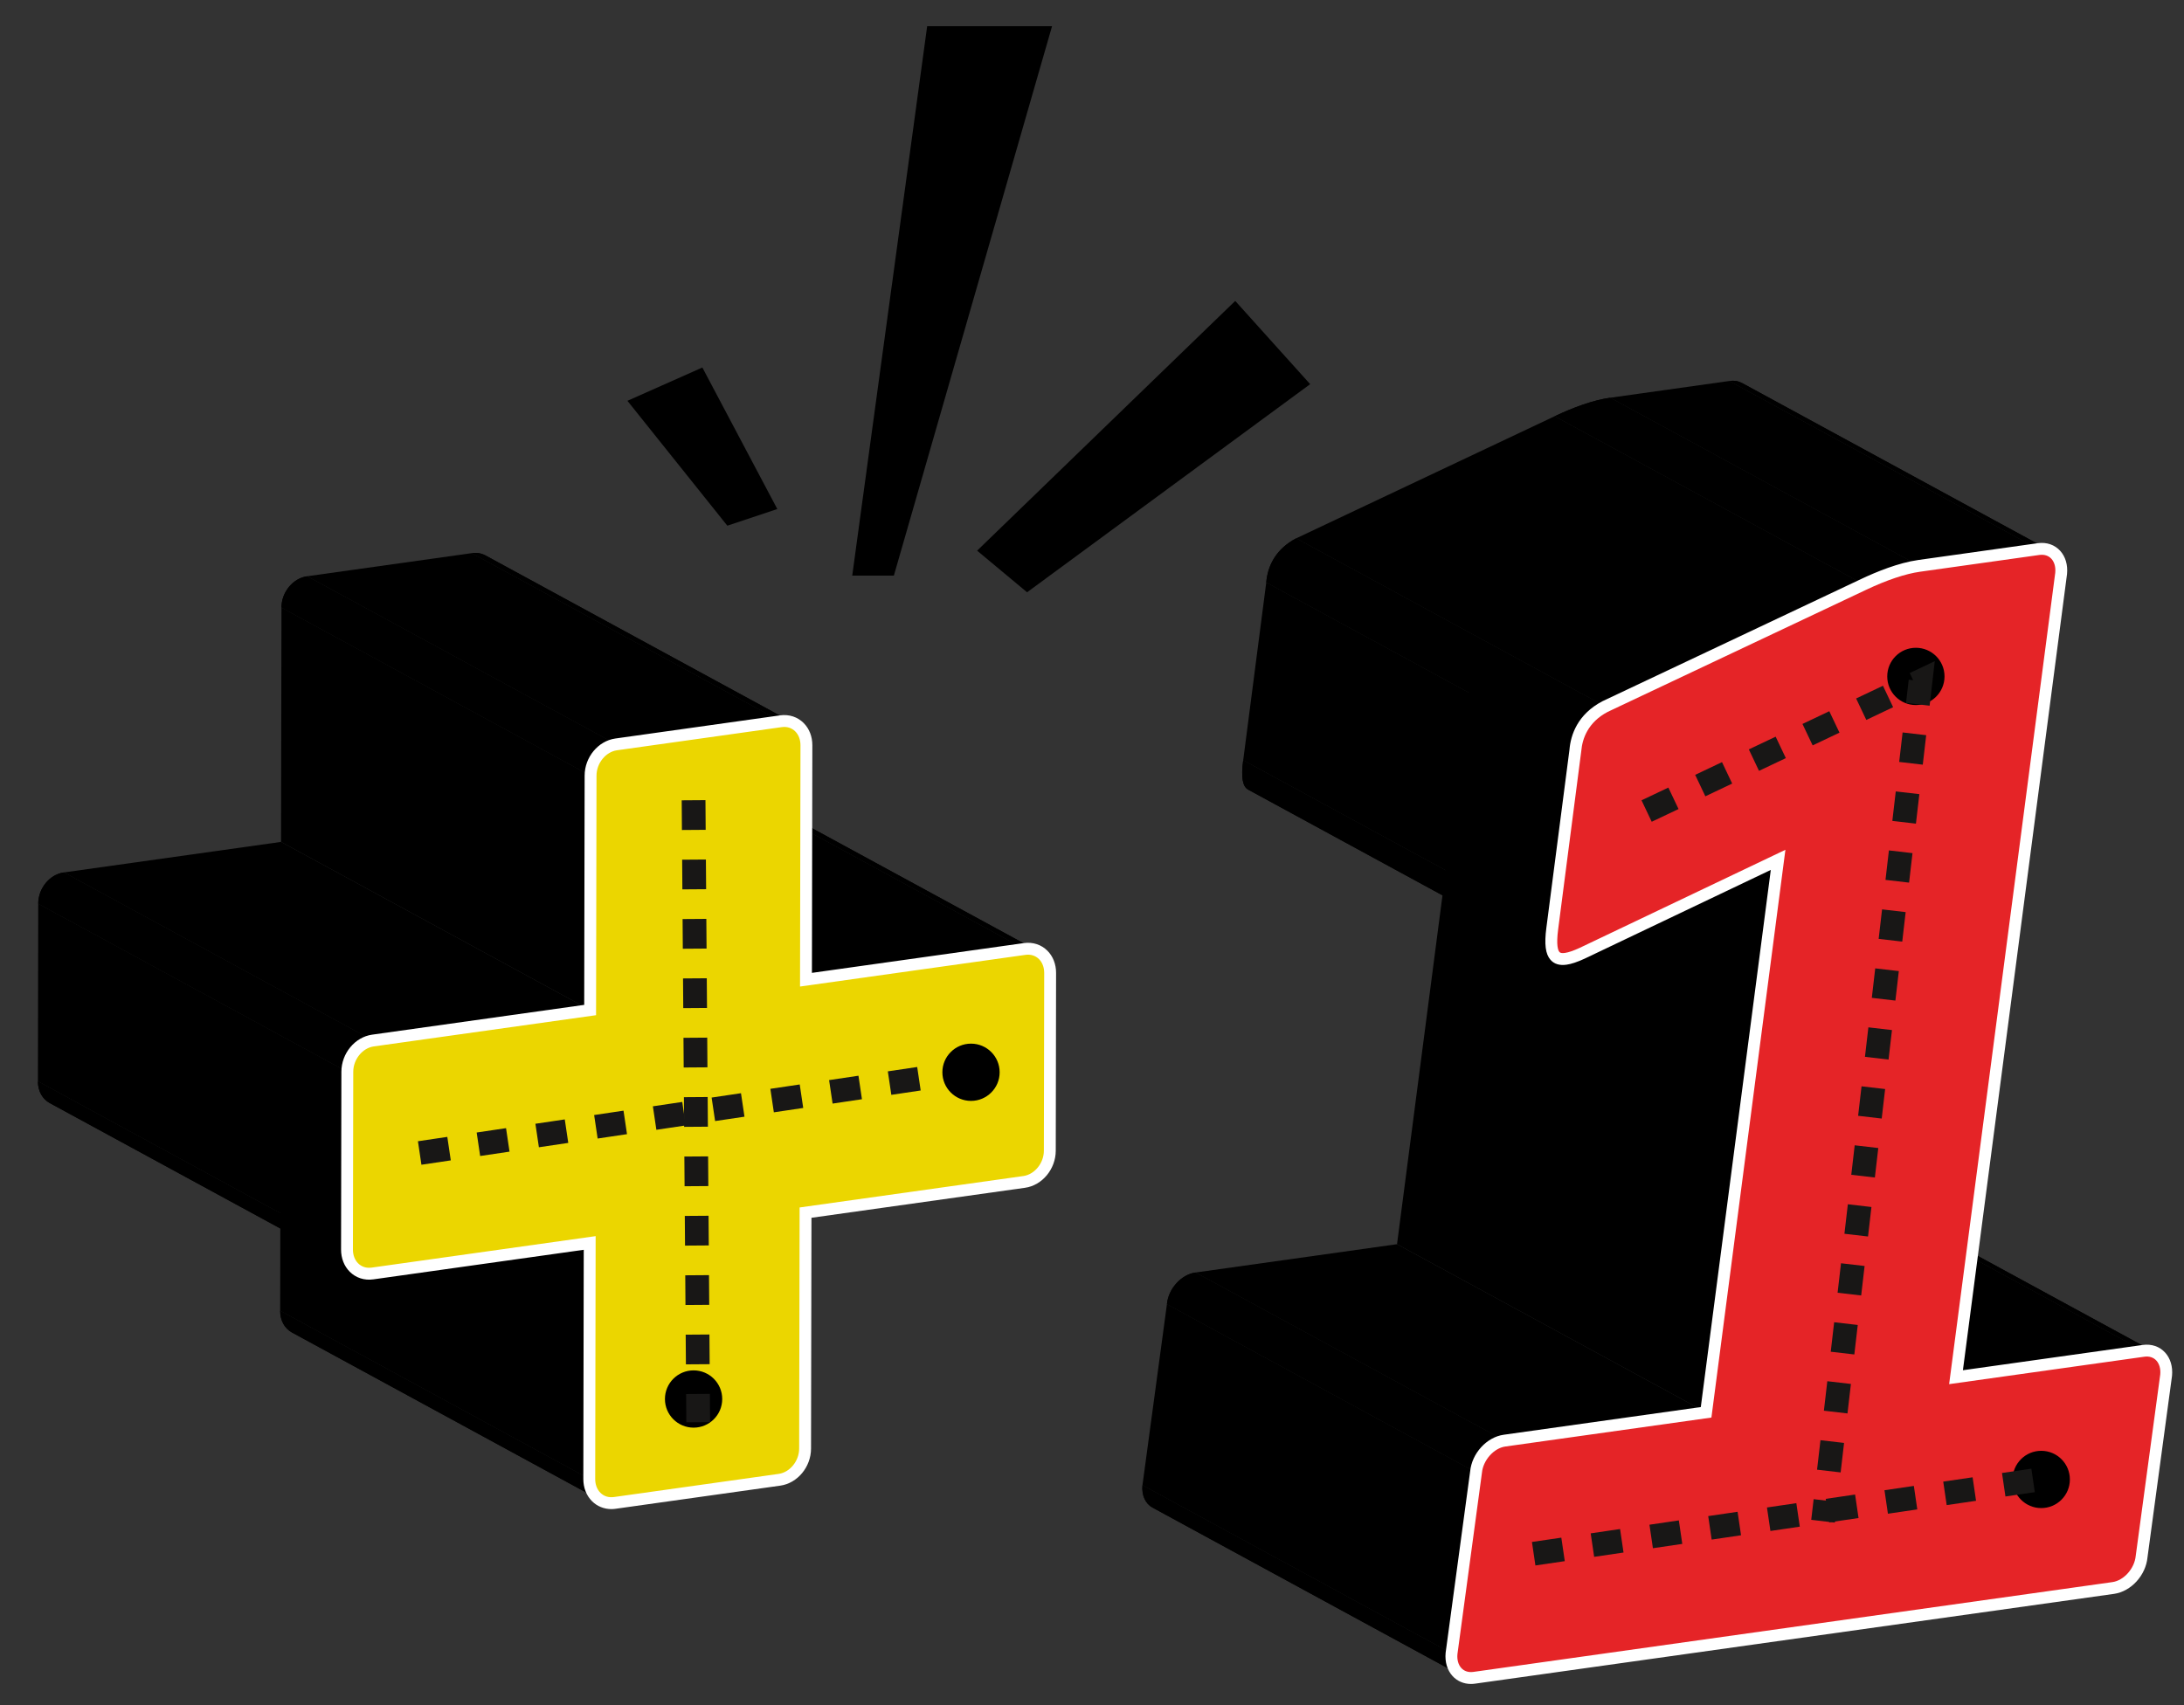 <?xml version="1.0" encoding="utf-8"?>
<!-- Generator: Adobe Illustrator 16.0.0, SVG Export Plug-In . SVG Version: 6.00 Build 0)  -->
<!DOCTYPE svg PUBLIC "-//W3C//DTD SVG 1.1//EN" "http://www.w3.org/Graphics/SVG/1.1/DTD/svg11.dtd">
<svg version="1.1" id="Layer_1" xmlns="http://www.w3.org/2000/svg" xmlns:xlink="http://www.w3.org/1999/xlink" x="0px" y="0px"
	 width="367.777px" height="287.185px" viewBox="0 0 367.777 287.185" enable-background="new 0 0 367.777 287.185"
	 xml:space="preserve">
<rect x="0" y="0" width="367.777" height="287.185" fill="#333333" stroke="none"/>
<g>
	<g>
		<g enable-background="new    ">
			<defs>
				<path id="SVGID_1_" enable-background="new    " d="M311.021,199.54c17.351,9.439,34.7,18.877,52.05,28.314
					c-0.593-0.324-1.313-0.455-2.114-0.342l-52.05-28.314C309.707,199.086,310.427,199.217,311.021,199.54z"/>
			</defs>
			<use xlink:href="#SVGID_1_"  overflow="visible"/>
			<clipPath id="SVGID_2_">
				<use xlink:href="#SVGID_1_"  overflow="visible"/>
			</clipPath>
			<g clip-path="url(#SVGID_2_)" enable-background="new    ">
				<path d="M360.956,227.512l-52.05-28.314c0.507-0.07,0.981-0.045,1.412,0.066l52.049,28.314
					C361.937,227.467,361.462,227.442,360.956,227.512"/>
				<path d="M362.367,227.579l-52.049-28.314c0.207,0.053,0.403,0.127,0.589,0.219l52.053,28.313
					C362.773,227.706,362.574,227.631,362.367,227.579"/>
				<path d="M362.96,227.795l-52.053-28.313c0.039,0.018,0.077,0.037,0.113,0.057l52.05,28.314
					C363.034,227.834,362.997,227.817,362.96,227.795"/>
			</g>
		</g>
		<g>
			<polygon points="329.387,231.95 277.337,203.635 308.906,199.198 360.956,227.512 			"/>
		</g>
		<g enable-background="new    ">
			<defs>
				<path id="SVGID_3_" enable-background="new    " d="M246.136,282.231c-17.352-9.439-34.699-18.879-52.051-28.316
					c-1.178-0.639-1.861-2.029-1.7-3.766l52.049,28.316C244.273,280.2,244.958,281.59,246.136,282.231z"/>
			</defs>
			<use xlink:href="#SVGID_3_"  overflow="visible"/>
			<clipPath id="SVGID_4_">
				<use xlink:href="#SVGID_3_"  overflow="visible"/>
			</clipPath>
			<g clip-path="url(#SVGID_4_)" enable-background="new    ">
				<path d="M246.136,282.231l-52.051-28.316c-1.178-0.639-1.861-2.029-1.7-3.766l52.049,28.316
					C244.273,280.2,244.958,281.59,246.136,282.231"/>
			</g>
		</g>
		<g enable-background="new    ">
			<defs>
				<path id="SVGID_5_" enable-background="new    " d="M293.349,64.506c17.351,9.439,34.699,18.877,52.051,28.316
					c-0.598-0.324-1.32-0.457-2.125-0.344l-52.051-28.314C292.028,64.051,292.753,64.182,293.349,64.506z"/>
			</defs>
			<use xlink:href="#SVGID_5_"  overflow="visible"/>
			<clipPath id="SVGID_6_">
				<use xlink:href="#SVGID_5_"  overflow="visible"/>
			</clipPath>
			<g clip-path="url(#SVGID_6_)" enable-background="new    ">
				<path d="M343.274,92.479l-52.051-28.314c0.511-0.07,0.988-0.045,1.419,0.066l52.051,28.314
					C344.261,92.434,343.783,92.409,343.274,92.479"/>
				<path d="M344.693,92.545l-52.051-28.314c0.208,0.055,0.407,0.127,0.595,0.219l52.049,28.314
					C345.101,92.672,344.901,92.6,344.693,92.545"/>
				<path d="M345.286,92.764L293.237,64.45c0.037,0.02,0.074,0.037,0.111,0.057l52.051,28.316
					C345.362,92.803,345.325,92.784,345.286,92.764"/>
			</g>
		</g>
		<g>
			<polygon points="253.354,242.635 201.304,214.321 235.253,209.549 287.303,237.864 			"/>
		</g>
		<g>
			<polygon points="244.434,278.465 192.385,250.149 196.507,219.639 248.558,247.954 			"/>
		</g>
		<g enable-background="new    ">
			<defs>
				<path id="SVGID_7_" enable-background="new    " d="M248.558,247.954l-52.051-28.314c0.251-2.613,2.408-4.982,4.797-5.318
					l52.05,28.314C250.965,242.971,248.809,245.34,248.558,247.954z"/>
			</defs>
			<use xlink:href="#SVGID_7_"  overflow="visible"/>
			<clipPath id="SVGID_8_">
				<use xlink:href="#SVGID_7_"  overflow="visible"/>
			</clipPath>
			<g clip-path="url(#SVGID_8_)" enable-background="new    ">
				<path d="M248.558,247.954l-52.051-28.314c0.047-0.486,0.16-0.963,0.327-1.42l52.05,28.314
					C248.716,246.991,248.603,247.469,248.558,247.954"/>
				<path d="M248.884,246.534l-52.05-28.314c0.103-0.279,0.225-0.551,0.365-0.811l52.051,28.314
					C249.109,245.983,248.986,246.254,248.884,246.534"/>
				<path d="M249.25,245.723l-52.051-28.314c0.122-0.227,0.256-0.443,0.402-0.652l52.052,28.313
					C249.506,245.28,249.37,245.497,249.25,245.723"/>
				<path d="M249.653,245.069l-52.052-28.313c0.141-0.199,0.291-0.393,0.451-0.574l52.051,28.316
					C249.942,244.678,249.791,244.87,249.653,245.069"/>
				<path d="M250.104,244.499l-52.051-28.316c0.163-0.184,0.335-0.357,0.516-0.52l52.05,28.316
					C250.438,244.139,250.266,244.313,250.104,244.499"/>
				<path d="M250.618,243.979l-52.05-28.316c0.193-0.174,0.395-0.334,0.606-0.48l52.049,28.316
					C251.014,243.643,250.811,243.803,250.618,243.979"/>
				<path d="M251.224,243.499l-52.049-28.316c0.252-0.174,0.516-0.326,0.786-0.455l52.051,28.314
					C251.739,243.17,251.478,243.323,251.224,243.499"/>
				<path d="M252.012,243.042l-52.051-28.314c0.431-0.201,0.882-0.342,1.343-0.406l52.05,28.314
					C252.894,242.7,252.441,242.84,252.012,243.042"/>
			</g>
		</g>
		<g>
			<polygon points="287.303,237.864 235.253,209.549 247.376,116.502 299.427,144.819 			"/>
		</g>
		<g>
			<polygon points="323.185,95.303 271.134,66.989 291.224,64.165 343.274,92.479 			"/>
		</g>
		<g enable-background="new    ">
			<defs>
				<path id="SVGID_9_" enable-background="new    " d="M313.863,98.413l-52.05-28.316c3.111-1.469,6.46-2.707,9.32-3.107
					l52.051,28.314C320.322,95.706,316.975,96.942,313.863,98.413z"/>
			</defs>
			<use xlink:href="#SVGID_9_"  overflow="visible"/>
			<clipPath id="SVGID_10_">
				<use xlink:href="#SVGID_9_"  overflow="visible"/>
			</clipPath>
			<g clip-path="url(#SVGID_10_)" enable-background="new    ">
				<path d="M313.863,98.413l-52.05-28.316c0.012-0.004,0.025-0.012,0.037-0.018l52.052,28.316
					C313.889,98.401,313.876,98.405,313.863,98.413"/>
				<path d="M313.902,98.395l-52.052-28.316c3.102-1.461,6.435-2.689,9.283-3.09l52.051,28.314
					C320.335,95.704,317.002,96.932,313.902,98.395"/>
			</g>
		</g>
		<g enable-background="new    ">
			<defs>
				<path id="SVGID_11_" enable-background="new    " d="M262.251,161.315c-17.35-9.439-34.699-18.879-52.05-28.314
					c-0.953-0.518-1.238-2.045-0.853-4.953l52.051,28.314C261.014,159.272,261.299,160.797,262.251,161.315z"/>
			</defs>
			<use xlink:href="#SVGID_11_"  overflow="visible"/>
			<clipPath id="SVGID_12_">
				<use xlink:href="#SVGID_11_"  overflow="visible"/>
			</clipPath>
			<g clip-path="url(#SVGID_12_)" enable-background="new    ">
				<path d="M262.251,161.315L210.201,133c-0.953-0.518-1.238-2.045-0.853-4.953l52.051,28.314
					C261.014,159.272,261.299,160.797,262.251,161.315"/>
			</g>
		</g>
		<g>
			<polygon points="270.311,118.989 218.261,90.672 261.813,70.096 313.863,98.413 			"/>
		</g>
		<g>
			<polygon points="261.399,156.362 209.349,128.047 213.234,98.081 265.285,126.393 			"/>
		</g>
		<g enable-background="new    ">
			<defs>
				<path id="SVGID_13_" enable-background="new    " d="M265.285,126.393l-52.051-28.313c0.241-2.869,1.678-5.648,5.026-7.408
					l52.05,28.316C266.963,120.747,265.526,123.528,265.285,126.393z"/>
			</defs>
			<use xlink:href="#SVGID_13_"  overflow="visible"/>
			<clipPath id="SVGID_14_">
				<use xlink:href="#SVGID_13_"  overflow="visible"/>
			</clipPath>
			<g clip-path="url(#SVGID_14_)" enable-background="new    ">
				<path d="M265.285,126.393l-52.051-28.313c0.07-0.842,0.246-1.678,0.54-2.479l52.05,28.314
					C265.529,124.719,265.355,125.553,265.285,126.393"/>
				<path d="M265.824,123.917l-52.05-28.314c0.14-0.379,0.305-0.75,0.499-1.111l52.05,28.314
					C266.129,123.167,265.963,123.538,265.824,123.917"/>
				<path d="M266.323,122.805l-52.05-28.314c0.156-0.291,0.332-0.578,0.527-0.855l52.05,28.314
					C266.656,122.229,266.48,122.514,266.323,122.805"/>
				<path d="M266.851,121.95l-52.05-28.314c0.181-0.258,0.38-0.512,0.597-0.756l52.049,28.314
					C267.231,121.438,267.032,121.69,266.851,121.95"/>
				<path d="M267.446,121.194l-52.049-28.314c0.224-0.254,0.465-0.498,0.727-0.734l52.05,28.314
					C267.913,120.696,267.67,120.94,267.446,121.194"/>
				<path d="M268.174,120.459l-52.05-28.314c0.303-0.271,0.63-0.531,0.987-0.777l52.049,28.316
					C268.805,119.928,268.478,120.188,268.174,120.459"/>
				<path d="M269.16,119.684l-52.049-28.316c0.354-0.246,0.738-0.479,1.149-0.695l52.05,28.316
					C269.898,119.206,269.516,119.436,269.16,119.684"/>
			</g>
		</g>
		<g>
			<g>
				<path fill="#E52427" d="M343.274,92.479c2.389-0.334,4.064,1.484,3.812,4.107L329.387,231.95l31.569-4.438
					c2.389-0.336,4.053,1.498,3.812,4.109l-4.124,30.512c-0.24,2.611-2.396,4.982-4.784,5.318l-107.603,15.123
					c-2.389,0.336-4.064-1.498-3.823-4.109l4.124-30.512c0.251-2.613,2.407-4.982,4.796-5.318l33.949-4.771l12.124-93.045
					l-33.011,15.738c-1.089,0.498-2.006,0.824-2.752,0.928c-2.043,0.289-2.801-1.084-2.265-5.123l3.886-29.969
					c0.241-2.865,1.678-5.646,5.025-7.404l43.553-20.576c3.111-1.471,6.459-2.707,9.321-3.109L343.274,92.479z"/>
				<path fill="#FFFFFF" d="M247.702,283.615c-1.214,0-2.314-0.474-3.098-1.332c-0.895-0.981-1.309-2.37-1.167-3.909l4.129-30.554
					c0.292-3.042,2.774-5.771,5.647-6.175l33.195-4.665l11.788-90.467l-31.351,14.946c-1.274,0.583-2.237,0.904-3.045,1.016
					c-1.181,0.167-2.082-0.114-2.705-0.824c-0.846-0.966-1.058-2.638-0.688-5.421l3.885-29.966c0.208-2.479,1.345-5.951,5.553-8.161
					l43.591-20.595c2.533-1.197,6.258-2.725,9.608-3.195l20.09-2.824c1.529-0.213,2.871,0.266,3.797,1.285
					c0.89,0.979,1.298,2.368,1.149,3.908l-17.532,134.095l30.268-4.255c1.519-0.212,2.856,0.264,3.781,1.277
					c0.895,0.98,1.309,2.371,1.166,3.914l-4.129,30.554c-0.279,3.039-2.757,5.77-5.636,6.175l-107.603,15.123
					C248.159,283.598,247.927,283.615,247.702,283.615z M300.656,143.125l-12.46,95.624l-34.703,4.877
					c-1.932,0.271-3.736,2.298-3.94,4.424l-4.128,30.55c-0.085,0.931,0.146,1.775,0.658,2.336c0.489,0.536,1.207,0.764,2.034,0.649
					l107.603-15.123c1.934-0.272,3.732-2.296,3.928-4.42l4.129-30.554c0.086-0.935-0.146-1.78-0.656-2.341
					c-0.485-0.533-1.202-0.76-2.024-0.645l-32.871,4.62l0.171-1.303l17.699-135.363c0.09-0.938-0.138-1.781-0.644-2.338
					c-0.486-0.536-1.2-0.765-2.038-0.649l-20.089,2.824c-2.456,0.346-5.58,1.391-9.033,3.023l-43.554,20.576
					c-3.367,1.77-4.285,4.559-4.456,6.584l-3.891,30.014c-0.361,2.723-0.022,3.576,0.211,3.843c0.049,0.056,0.165,0.188,0.57,0.188
					c0.111,0,0.229-0.01,0.353-0.027c0.604-0.084,1.412-0.36,2.476-0.847L300.656,143.125z"/>
			</g>
		</g>
	</g>
	<circle cx="322.627" cy="113.924" r="4.823"/>
	<circle cx="343.736" cy="249.172" r="4.823"/>
	<path fill="#181716" d="M308.978,256.438l-3.973-0.461l0.404-3.483l3.973,0.461L308.978,256.438z M309.958,247.988l-3.973-0.461
		l0.576-4.967l3.973,0.461L309.958,247.988z M311.11,238.054l-3.973-0.461l0.576-4.967l3.973,0.461L311.11,238.054z
		 M312.263,228.121l-3.973-0.461l0.576-4.967l3.973,0.461L312.263,228.121z M313.416,218.187l-3.973-0.461l0.576-4.966l3.973,0.461
		L313.416,218.187z M314.568,208.254l-3.973-0.461l0.576-4.967l3.973,0.461L314.568,208.254z M315.721,198.321l-3.973-0.461
		l0.576-4.967l3.973,0.461L315.721,198.321z M316.873,188.387l-3.973-0.461l0.576-4.967l3.973,0.461L316.873,188.387z
		 M318.025,178.454l-3.973-0.461l0.576-4.967l3.973,0.461L318.025,178.454z M319.179,168.521l-3.973-0.461l0.576-4.967l3.973,0.461
		L319.179,168.521z M320.331,158.587l-3.973-0.461l0.576-4.967l3.973,0.461L320.331,158.587z M321.483,148.654l-3.973-0.461
		l0.576-4.967l3.973,0.461L321.483,148.654z M322.636,138.72l-3.973-0.461l0.576-4.967l3.973,0.461L322.636,138.72z
		 M278.142,138.403l-1.715-3.613l4.518-2.144l1.715,3.613L278.142,138.403z M287.176,134.116l-1.715-3.613l4.518-2.145l1.715,3.613
		L287.176,134.116z M296.21,129.828l-1.715-3.613l4.518-2.144l1.715,3.613L296.21,129.828z M323.788,128.788l-3.973-0.461
		l0.576-4.967l3.973,0.461L323.788,128.788z M305.244,125.541l-1.715-3.613l4.518-2.145l1.715,3.613L305.244,125.541z
		 M314.278,121.252l-1.715-3.613l4.518-2.144l1.715,3.613L314.278,121.252z M324.941,118.854l-3.973-0.461l0.454-3.918l0.749,0.087
		l-0.575-1.21l4.215-2.001L324.941,118.854z"/>
	<path fill="#181716" d="M258.556,263.659l-0.582-3.957l4.947-0.727l0.582,3.957L258.556,263.659z M268.449,262.207l-0.582-3.957
		l4.947-0.727l0.582,3.957L268.449,262.207z M278.344,260.754l-0.582-3.957l4.947-0.727l0.582,3.957L278.344,260.754z
		 M288.237,259.302l-0.582-3.957l4.947-0.727l0.582,3.957L288.237,259.302z M298.132,257.85l-0.582-3.957l4.946-0.727l0.582,3.957
		L298.132,257.85z M308.024,256.397l-0.58-3.957l4.947-0.726l0.58,3.957L308.024,256.397z M317.919,254.945l-0.58-3.957l4.946-0.726
		l0.58,3.957L317.919,254.945z M327.813,253.493l-0.58-3.957l4.947-0.726l0.58,3.957L327.813,253.493z M337.707,252.041l-0.58-3.957
		l4.946-0.726l0.58,3.957L337.707,252.041z"/>
</g>
<g>
	<g>
		<g>
			<g enable-background="new    ">
				<defs>
					<path id="SVGID_15_" enable-background="new    " d="M122.809,131.907c17.352,9.439,34.699,18.877,52.051,28.314
						c-0.665-0.361-1.459-0.514-2.315-0.393l-52.049-28.316C121.352,131.393,122.144,131.543,122.809,131.907z"/>
				</defs>
				<use xlink:href="#SVGID_15_"  overflow="visible"/>
				<clipPath id="SVGID_16_">
					<use xlink:href="#SVGID_15_"  overflow="visible"/>
				</clipPath>
				<g clip-path="url(#SVGID_16_)" enable-background="new    ">
					<path d="M172.544,159.829l-52.049-28.316c0.531-0.074,1.039-0.043,1.505,0.078l52.051,28.313
						C173.583,159.784,173.076,159.752,172.544,159.829"/>
					<path d="M174.051,159.903L122,131.59c0.237,0.059,0.466,0.143,0.679,0.25l52.051,28.314
						C174.515,160.047,174.287,159.963,174.051,159.903"/>
					<path d="M174.729,160.155l-52.051-28.314c0.045,0.02,0.088,0.043,0.13,0.066l52.051,28.314
						C174.816,160.198,174.772,160.176,174.729,160.155"/>
				</g>
			</g>
			<g enable-background="new    ">
				<defs>
					<path id="SVGID_17_" enable-background="new    " d="M101.21,252.731l-52.051-28.314c-1.196-0.652-1.983-1.982-1.98-3.646
						l52.051,28.314C99.227,250.749,100.014,252.081,101.21,252.731z"/>
				</defs>
				<use xlink:href="#SVGID_17_"  overflow="visible"/>
				<clipPath id="SVGID_18_">
					<use xlink:href="#SVGID_17_"  overflow="visible"/>
				</clipPath>
				<g clip-path="url(#SVGID_18_)" enable-background="new    ">
					<path d="M101.21,252.731l-52.051-28.314c-1.196-0.652-1.983-1.982-1.98-3.646l52.051,28.314
						C99.227,250.749,100.014,252.081,101.21,252.731"/>
				</g>
			</g>
			<g>
				<polygon points="135.724,165.002 83.673,136.688 120.495,131.512 172.544,159.829 				"/>
			</g>
			<g>
				<polygon points="99.229,249.084 47.179,220.77 47.253,181.028 99.303,209.342 				"/>
			</g>
			<g enable-background="new    ">
				<defs>
					<path id="SVGID_19_" enable-background="new    " d="M81.76,93.553l52.05,28.314c-0.665-0.361-1.456-0.514-2.308-0.395
						L79.451,93.159C80.304,93.04,81.095,93.192,81.76,93.553z"/>
				</defs>
				<use xlink:href="#SVGID_19_"  overflow="visible"/>
				<clipPath id="SVGID_20_">
					<use xlink:href="#SVGID_19_"  overflow="visible"/>
				</clipPath>
				<g clip-path="url(#SVGID_20_)" enable-background="new    ">
					<path d="M131.502,121.473L79.451,93.159c0.528-0.072,1.034-0.045,1.499,0.076L133,121.549
						C132.534,121.43,132.029,121.399,131.502,121.473"/>
					<path d="M133,121.549L80.95,93.235c0.237,0.061,0.465,0.145,0.679,0.25l52.051,28.316
						C133.465,121.696,133.238,121.61,133,121.549"/>
					<path d="M133.68,121.801L81.629,93.485c0.044,0.023,0.087,0.045,0.131,0.068l52.05,28.314
						C133.768,121.844,133.723,121.821,133.68,121.801"/>
				</g>
			</g>
			<g enable-background="new    ">
				<defs>
					<path id="SVGID_21_" enable-background="new    " d="M60.415,214.088c-17.351-9.438-34.7-18.875-52.05-28.314
						c-1.2-0.652-1.984-1.988-1.982-3.646l52.05,28.314C58.43,212.1,59.216,213.438,60.415,214.088z"/>
				</defs>
				<use xlink:href="#SVGID_21_"  overflow="visible"/>
				<clipPath id="SVGID_22_">
					<use xlink:href="#SVGID_21_"  overflow="visible"/>
				</clipPath>
				<g clip-path="url(#SVGID_22_)" enable-background="new    ">
					<path d="M60.415,214.088l-52.05-28.314c-1.2-0.652-1.984-1.988-1.982-3.646l52.05,28.314
						C58.43,212.1,59.216,213.438,60.415,214.088"/>
				</g>
			</g>
			<g>
				<polygon points="103.762,125.372 51.711,97.057 79.451,93.159 131.502,121.473 				"/>
			</g>
			<g>
				<polygon points="99.377,170.112 47.325,141.795 47.399,102.309 99.45,130.624 				"/>
			</g>
			<g enable-background="new    ">
				<defs>
					<path id="SVGID_23_" enable-background="new    " d="M99.45,130.624l-52.051-28.314c0.004-2.578,1.922-4.916,4.312-5.252
						l52.051,28.314C101.372,125.708,99.454,128.043,99.45,130.624z"/>
				</defs>
				<use xlink:href="#SVGID_23_"  overflow="visible"/>
				<clipPath id="SVGID_24_">
					<use xlink:href="#SVGID_23_"  overflow="visible"/>
				</clipPath>
				<g clip-path="url(#SVGID_24_)" enable-background="new    ">
					<path d="M99.45,130.624l-52.051-28.314c0.001-0.639,0.118-1.262,0.332-1.844l52.051,28.314
						C99.568,129.362,99.451,129.987,99.45,130.624"/>
					<path d="M99.782,128.78l-52.051-28.314c0.093-0.25,0.202-0.49,0.326-0.723l52.049,28.316
						C99.983,128.29,99.875,128.532,99.782,128.78"/>
					<path d="M100.106,128.059L48.058,99.743c0.104-0.193,0.221-0.383,0.348-0.563l52.051,28.314
						C100.329,127.674,100.213,127.864,100.106,128.059"/>
					<path d="M100.456,127.495L48.405,99.18c0.119-0.172,0.247-0.334,0.384-0.488l52.051,28.313
						C100.703,127.161,100.575,127.323,100.456,127.495"/>
					<path d="M100.84,127.004L48.789,98.692c0.138-0.156,0.283-0.303,0.436-0.441l52.051,28.316
						C101.122,126.704,100.977,126.85,100.84,127.004"/>
					<path d="M101.275,126.567L49.225,98.25c0.166-0.146,0.337-0.285,0.519-0.408l52.049,28.314
						C101.612,126.282,101.439,126.418,101.275,126.567"/>
					<path d="M101.792,126.157L49.743,97.842c0.222-0.154,0.455-0.289,0.697-0.404l52.051,28.316
						C102.249,125.868,102.016,126.002,101.792,126.157"/>
					<path d="M102.491,125.754L50.44,97.438c0.402-0.188,0.828-0.318,1.271-0.381l52.051,28.314
						C103.319,125.434,102.894,125.565,102.491,125.754"/>
				</g>
			</g>
			<g>
				<polygon points="62.801,175.25 10.751,146.938 47.325,141.795 99.377,170.112 				"/>
			</g>
			<g>
				<polygon points="58.433,210.442 6.383,182.127 6.438,152.186 58.488,180.502 				"/>
			</g>
			<g enable-background="new    ">
				<defs>
					<path id="SVGID_25_" enable-background="new    " d="M58.488,180.502L6.438,152.186c0.006-2.578,1.914-4.912,4.313-5.248
						l52.05,28.313C60.401,175.588,58.494,177.922,58.488,180.502z"/>
				</defs>
				<use xlink:href="#SVGID_25_"  overflow="visible"/>
				<clipPath id="SVGID_26_">
					<use xlink:href="#SVGID_25_"  overflow="visible"/>
				</clipPath>
				<g clip-path="url(#SVGID_26_)" enable-background="new    ">
					<path d="M58.488,180.502L6.438,152.186c0.002-0.639,0.121-1.266,0.335-1.848l52.051,28.314
						C58.608,179.237,58.489,179.86,58.488,180.502"/>
					<path d="M58.823,178.653L6.772,150.338c0.092-0.248,0.199-0.488,0.323-0.719l52.052,28.313
						C59.022,178.163,58.913,178.405,58.823,178.653"/>
					<path d="M59.147,177.932L7.096,149.62c0.105-0.197,0.223-0.385,0.348-0.564l52.051,28.314
						C59.367,177.549,59.253,177.737,59.147,177.932"/>
					<path d="M59.494,177.37L7.443,149.055c0.119-0.17,0.247-0.334,0.384-0.486l52.05,28.314
						C59.74,177.038,59.613,177.2,59.494,177.37"/>
					<path d="M59.877,176.883l-52.05-28.314c0.137-0.154,0.28-0.301,0.434-0.438l52.051,28.313
						C60.158,176.583,60.013,176.729,59.877,176.883"/>
					<path d="M60.312,176.444L8.261,148.131c0.163-0.148,0.335-0.285,0.515-0.408l52.051,28.314
						C60.646,176.161,60.475,176.297,60.312,176.444"/>
					<path d="M60.826,176.038L8.775,147.723c0.224-0.154,0.455-0.289,0.699-0.402l52.05,28.313
						C61.281,175.749,61.048,175.883,60.826,176.038"/>
					<path d="M61.524,175.633l-52.05-28.313c0.401-0.189,0.83-0.32,1.276-0.383l52.05,28.313
						C62.356,175.315,61.927,175.446,61.524,175.633"/>
				</g>
			</g>
			<g>
				<g>
					<path fill="#EBD600" d="M131.502,121.473c2.389-0.334,4.299,1.463,4.295,4.043l-0.073,39.486l36.82-5.174
						c2.401-0.338,4.302,1.461,4.296,4.039l-0.055,29.941c-0.006,2.578-1.913,4.912-4.313,5.25l-36.821,5.174l-0.074,39.742
						c-0.005,2.592-1.923,4.914-4.312,5.25l-27.74,3.898c-2.39,0.338-4.301-1.447-4.295-4.039l0.073-39.742l-36.574,5.141
						c-2.399,0.338-4.3-1.463-4.296-4.041l0.056-29.939c0.006-2.58,1.913-4.914,4.313-5.252l36.576-5.139l0.073-39.488
						c0.004-2.58,1.922-4.916,4.312-5.252L131.502,121.473z"/>
					<path fill="#FFFFFF" d="M102.95,254.165c-1.244,0-2.403-0.475-3.264-1.338c-0.942-0.944-1.459-2.274-1.456-3.744l0.071-38.59
						l-35.433,4.98c-1.529,0.217-2.952-0.264-3.975-1.287c-0.944-0.945-1.463-2.275-1.46-3.746l0.056-29.939
						c0.007-3.092,2.279-5.833,5.173-6.24l35.717-5.018l0.072-38.621c0.005-3.092,2.277-5.833,5.172-6.24l27.74-3.898
						c1.535-0.212,2.949,0.267,3.973,1.291c0.944,0.946,1.464,2.275,1.461,3.744l-0.071,38.334l35.68-5.014
						c1.525-0.218,2.954,0.263,3.978,1.288c0.943,0.944,1.46,2.274,1.457,3.743l-0.055,29.941c-0.007,3.091-2.279,5.831-5.174,6.238
						l-35.962,5.053l-0.073,38.875c-0.006,3.091-2.278,5.831-5.172,6.238l-27.74,3.898
						C103.422,254.148,103.183,254.165,102.95,254.165z M100.305,208.192l-0.075,40.895c-0.002,0.936,0.308,1.762,0.872,2.327
						c0.587,0.588,1.39,0.844,2.283,0.72l27.741-3.898c1.899-0.267,3.447-2.179,3.451-4.262l0.076-40.609l37.681-5.295
						c1.898-0.268,3.447-2.18,3.452-4.262l0.055-29.941c0.002-0.935-0.308-1.761-0.873-2.327c-0.587-0.588-1.389-0.843-2.283-0.72
						l-37.962,5.334l0.075-40.639c0.001-0.933-0.31-1.76-0.877-2.327c-0.588-0.589-1.389-0.85-2.279-0.724l-27.74,3.898
						c-1.899,0.267-3.448,2.18-3.451,4.264l-0.075,40.355l-37.436,5.26c-1.898,0.268-3.447,2.181-3.452,4.264l-0.056,29.939
						c-0.001,0.935,0.31,1.763,0.876,2.329c0.587,0.588,1.388,0.845,2.28,0.72L100.305,208.192z"/>
				</g>
			</g>
		</g>
		<circle cx="116.796" cy="235.625" r="4.823"/>
		<path fill="#181716" d="M115.577,239.548l-0.036-4.761l4-0.029l0.036,4.761L115.577,239.548z M115.504,229.788l-0.037-5l4-0.029
			l0.037,5L115.504,229.788z M115.43,219.789l-0.037-5l4-0.029l0.037,5L115.43,219.789z M115.355,209.789l-0.037-5l4-0.029l0.037,5
			L115.355,209.789z M115.281,199.789l-0.038-5l4-0.029l0.038,5L115.281,199.789z M115.206,189.789l-0.037-4.999l4-0.029
			l0.037,4.999L115.206,189.789z M115.131,179.79l-0.037-5l4-0.029l0.037,5L115.131,179.79z M115.057,169.79l-0.038-5l4-0.029
			l0.038,5L115.057,169.79z M114.982,159.79l-0.038-5l4-0.029l0.038,5L114.982,159.79z M114.908,149.791l-0.037-5l4-0.029l0.037,5
			L114.908,149.791z M114.833,139.791l-0.037-5l4-0.029l0.037,5L114.833,139.791z"/>
		<path fill="#181716" d="M70.966,196.168l-0.588-3.957l4.946-0.735l0.588,3.957L70.966,196.168z M80.857,194.697l-0.588-3.957
			l4.946-0.735l0.588,3.957L80.857,194.697z M90.748,193.225l-0.588-3.957l4.946-0.735l0.588,3.957L90.748,193.225z M100.64,191.754
			l-0.589-3.957l4.946-0.736l0.589,3.957L100.64,191.754z M110.53,190.283l-0.588-3.957l4.946-0.735l0.588,3.957L110.53,190.283z
			 M120.421,188.811l-0.588-3.957l4.946-0.735l0.588,3.957L120.421,188.811z M130.313,187.339l-0.588-3.957l4.946-0.735l0.588,3.957
			L130.313,187.339z M140.205,185.869l-0.589-3.957l4.945-0.736l0.589,3.957L140.205,185.869z M150.095,184.397l-0.588-3.957
			l4.945-0.735l0.588,3.957L150.095,184.397z M159.986,182.925l-0.588-3.957l4.945-0.735l0.588,3.957L159.986,182.925z"/>
	</g>
	<circle cx="163.515" cy="180.594" r="4.822"/>
</g>
<polygon points="172.956,99.752 220.626,64.702 208.007,50.682 164.543,92.743 "/>
<polygon points="150.522,96.95 177.161,4.413 156.131,4.413 143.512,96.95 "/>
<polygon points="130.894,85.733 118.275,61.897 105.656,67.506 122.48,88.538 "/>
</svg>
